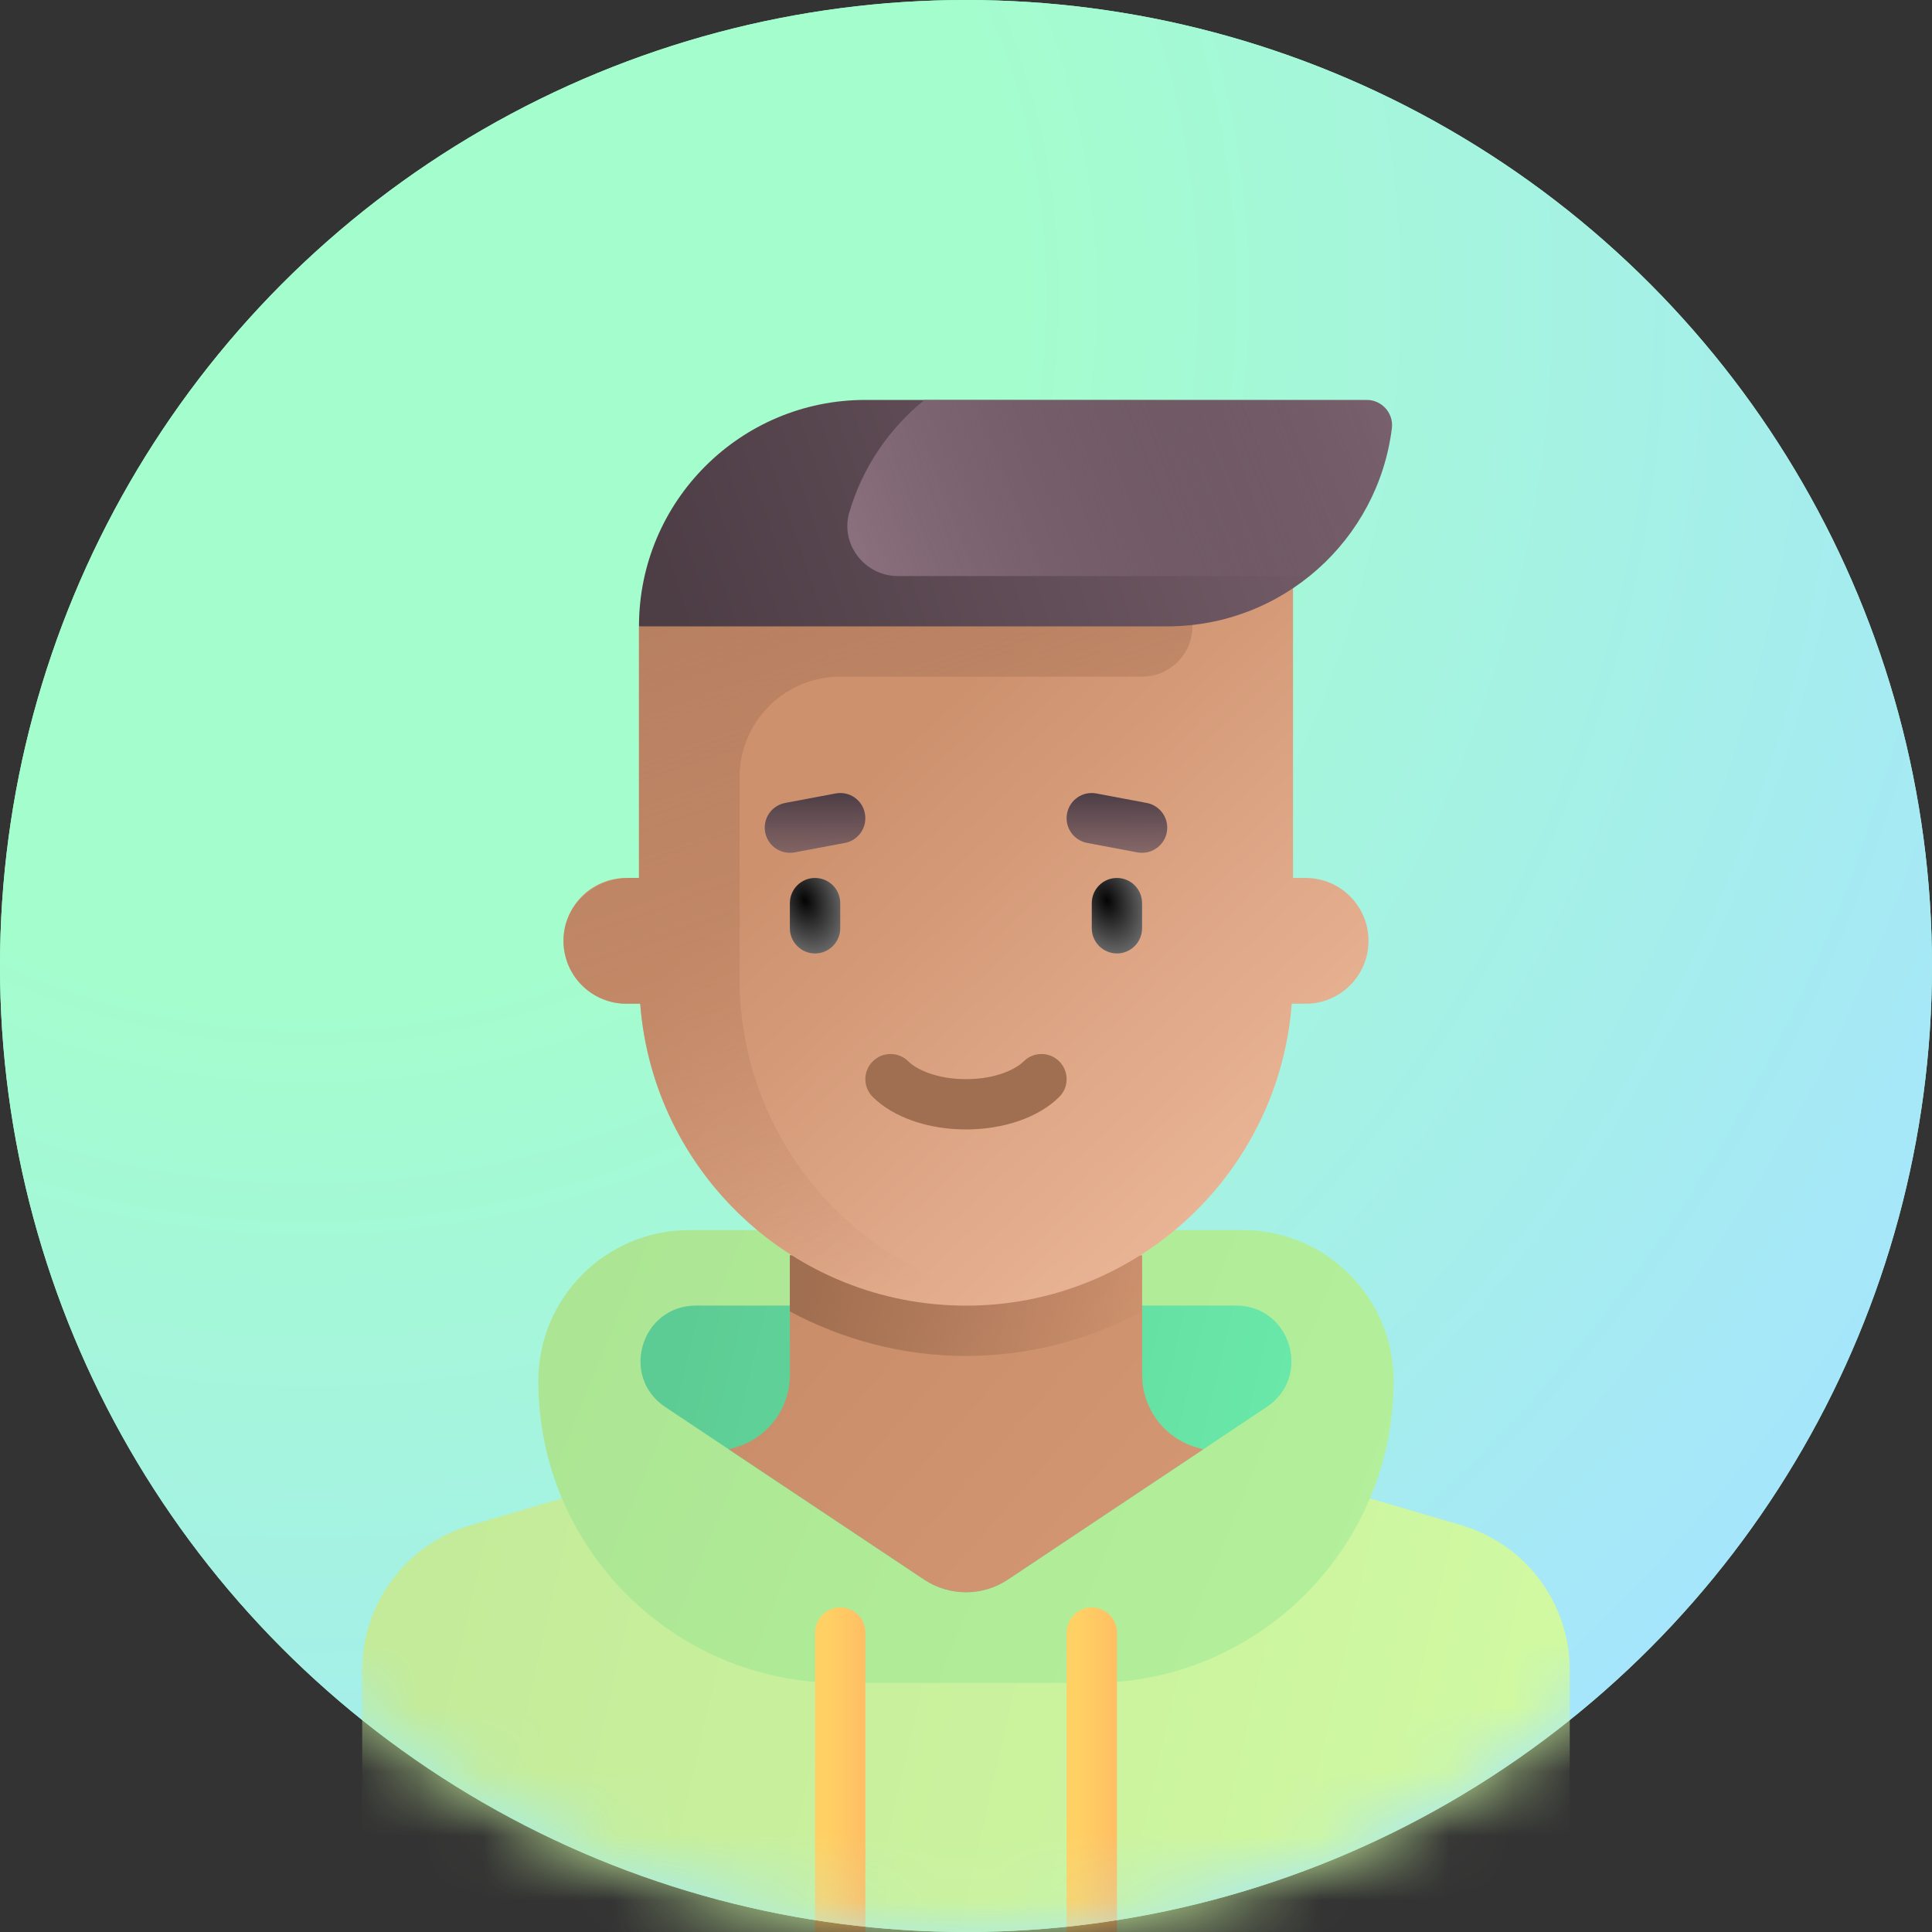 <svg width="30" height="30" viewBox="0 0 30 30" fill="none" xmlns="http://www.w3.org/2000/svg">
<rect x="0" y="0" width="30" height="30" fill="#333333" stroke="none"/>
<ellipse cx="15" cy="15" rx="15" ry="15" fill="#A4FDCD"/>
<ellipse cx="15" cy="15" rx="15" ry="15" fill="url(#paint0_radial_7623_4867)"/>
<mask id="mask0_7623_4867" style="mask-type:alpha" maskUnits="userSpaceOnUse" x="0" y="0" width="30" height="30">
<ellipse cx="15" cy="15" rx="15" ry="15" fill="#C4C4C4"/>
</mask>
<g mask="url(#mask0_7623_4867)">
<path d="M22.692 23.684L18.683 22.505L15.65 24.527C15.256 24.79 14.743 24.79 14.35 24.527L11.316 22.505L7.307 23.684C6.309 23.978 5.624 24.893 5.624 25.933V28.867C5.624 29.514 6.149 30.039 6.796 30.039H23.203C23.85 30.039 24.375 29.514 24.375 28.867V25.933C24.375 24.893 23.69 23.978 22.692 23.684Z" fill="url(#paint1_linear_7623_4867)"/>
<path d="M19.297 19.101H10.703C9.408 19.101 8.359 20.151 8.359 21.445C8.359 24.034 10.458 26.133 13.046 26.133H16.953C19.542 26.133 21.64 24.034 21.64 21.445C21.641 20.151 20.591 19.101 19.297 19.101Z" fill="url(#paint2_linear_7623_4867)"/>
<path d="M19.193 20.273C20.043 20.273 20.377 21.376 19.669 21.848L15.65 24.528C15.256 24.79 14.743 24.79 14.35 24.528L10.33 21.848C9.622 21.376 9.956 20.273 10.807 20.273H19.193Z" fill="url(#paint3_linear_7623_4867)"/>
<path d="M11.317 22.506L14.35 24.528C14.744 24.79 15.256 24.79 15.65 24.528L18.683 22.506H18.683L18.576 22.474C18.077 22.328 17.735 21.87 17.735 21.35V19.492H12.265V21.35C12.265 21.87 11.923 22.328 11.424 22.474L11.317 22.506Z" fill="url(#paint4_linear_7623_4867)"/>
<path d="M12.265 20.364C13.086 20.803 14.017 21.055 15 21.055C15.983 21.055 16.914 20.803 17.734 20.364V19.492H12.265V20.364Z" fill="url(#paint5_linear_7623_4867)"/>
<path d="M20.273 13.633H20.078V8.945L9.922 9.726V13.633H9.726C9.187 13.633 8.75 14.07 8.75 14.609C8.75 15.149 9.187 15.586 9.726 15.586H9.941C10.142 18.207 12.327 20.274 15 20.274C17.673 20.274 19.858 18.207 20.058 15.586H20.274C20.813 15.586 21.25 15.149 21.25 14.609C21.25 14.07 20.813 13.633 20.273 13.633Z" fill="url(#paint6_linear_7623_4867)"/>
<path d="M18.516 9.726V9.335L9.922 9.726V13.632H9.782C9.271 13.632 8.806 14 8.755 14.508C8.696 15.092 9.154 15.585 9.726 15.585H9.941C10.141 18.207 12.327 20.273 15 20.273C15.267 20.273 15.528 20.247 15.784 20.207C13.35 19.831 11.484 17.734 11.484 15.195V12.069C11.484 11.207 12.184 10.507 13.047 10.507H17.734C18.166 10.507 18.516 10.157 18.516 9.726Z" fill="url(#paint7_linear_7623_4867)"/>
<path d="M12.656 14.805C12.44 14.805 12.265 14.63 12.265 14.414V14.024C12.265 13.808 12.44 13.633 12.656 13.633C12.872 13.633 13.047 13.808 13.047 14.024V14.414C13.047 14.63 12.872 14.805 12.656 14.805Z" fill="url(#paint8_radial_7623_4867)"/>
<path d="M17.344 14.805C17.128 14.805 16.953 14.63 16.953 14.414V14.024C16.953 13.808 17.128 13.633 17.344 13.633C17.559 13.633 17.734 13.808 17.734 14.024V14.414C17.734 14.63 17.559 14.805 17.344 14.805Z" fill="url(#paint9_radial_7623_4867)"/>
<path d="M12.265 13.242C12.081 13.242 11.917 13.111 11.882 12.924C11.841 12.712 11.981 12.508 12.193 12.468L12.975 12.321C13.19 12.281 13.391 12.421 13.43 12.633C13.47 12.845 13.331 13.049 13.119 13.089L12.338 13.236C12.313 13.24 12.289 13.242 12.265 13.242Z" fill="url(#paint10_linear_7623_4867)"/>
<path d="M17.735 13.242C17.711 13.242 17.687 13.24 17.662 13.236L16.881 13.089C16.669 13.049 16.529 12.845 16.569 12.633C16.609 12.421 16.81 12.281 17.025 12.321L17.806 12.468C18.018 12.508 18.158 12.712 18.118 12.924C18.083 13.111 17.919 13.242 17.735 13.242Z" fill="url(#paint11_linear_7623_4867)"/>
<path d="M13.437 6.21C11.496 6.21 9.922 7.784 9.922 9.726H18.125C19.918 9.726 21.398 8.384 21.613 6.649C21.642 6.416 21.457 6.21 21.223 6.21C21.223 6.21 13.437 6.21 13.437 6.21Z" fill="url(#paint12_linear_7623_4867)"/>
<path d="M21.223 6.21H14.355C13.805 6.655 13.392 7.26 13.188 7.956C13.043 8.451 13.428 8.945 13.943 8.945H20.329C21.021 8.386 21.499 7.574 21.614 6.647C21.643 6.415 21.457 6.21 21.223 6.21Z" fill="url(#paint13_linear_7623_4867)"/>
<path d="M13.437 30.039H12.656V25.352C12.656 25.136 12.831 24.961 13.046 24.961C13.262 24.961 13.437 25.136 13.437 25.352L13.437 30.039Z" fill="url(#paint14_linear_7623_4867)"/>
<path d="M17.344 30.039H16.562V25.352C16.562 25.136 16.737 24.961 16.953 24.961C17.169 24.961 17.344 25.136 17.344 25.352L17.344 30.039Z" fill="url(#paint15_linear_7623_4867)"/>
<path d="M15 17.538C14.414 17.538 13.873 17.351 13.554 17.035C13.4 16.884 13.398 16.637 13.55 16.483C13.701 16.329 13.949 16.328 14.102 16.479C14.232 16.608 14.546 16.757 15 16.757C15.454 16.757 15.767 16.608 15.898 16.479C16.05 16.328 16.298 16.329 16.45 16.483C16.601 16.637 16.6 16.884 16.446 17.035C16.127 17.351 15.586 17.538 15 17.538Z" fill="#A06E50"/>
</g>
<defs>
<radialGradient id="paint0_radial_7623_4867" cx="0" cy="0" r="1" gradientUnits="userSpaceOnUse" gradientTransform="translate(4.9 4.7) rotate(51.281) scale(30.376 30.376)">
<stop offset="0.36" stop-color="#A4FDCD"/>
<stop offset="1" stop-color="#A6E4FF"/>
</radialGradient>
<linearGradient id="paint1_linear_7623_4867" x1="6.875" y1="24.062" x2="24.687" y2="28.125" gradientUnits="userSpaceOnUse">
<stop stop-color="#C4EB99"/>
<stop offset="1" stop-color="#D1FAA3"/>
</linearGradient>
<linearGradient id="paint2_linear_7623_4867" x1="9.063" y1="20" x2="21.25" y2="25" gradientUnits="userSpaceOnUse">
<stop stop-color="#ACE694"/>
<stop offset="1" stop-color="#B4F09B"/>
</linearGradient>
<linearGradient id="paint3_linear_7623_4867" x1="10.625" y1="20.625" x2="19.687" y2="22.812" gradientUnits="userSpaceOnUse">
<stop stop-color="#5DCC94"/>
<stop offset="1" stop-color="#69E8A9"/>
</linearGradient>
<linearGradient id="paint4_linear_7623_4867" x1="12.5" y1="20" x2="17.813" y2="24.688" gradientUnits="userSpaceOnUse">
<stop stop-color="#C98D69"/>
<stop offset="1" stop-color="#D49774"/>
</linearGradient>
<linearGradient id="paint5_linear_7623_4867" x1="12.5" y1="20" x2="17.813" y2="21.25" gradientUnits="userSpaceOnUse">
<stop stop-color="#A06E50"/>
<stop offset="1" stop-color="#A06E50" stop-opacity="0"/>
</linearGradient>
<linearGradient id="paint6_linear_7623_4867" x1="10" y1="9.688" x2="19.062" y2="19.375" gradientUnits="userSpaceOnUse">
<stop offset="0.308" stop-color="#CD916E"/>
<stop offset="1" stop-color="#EBB798"/>
</linearGradient>
<linearGradient id="paint7_linear_7623_4867" x1="9.688" y1="9.062" x2="13.633" y2="20.273" gradientUnits="userSpaceOnUse">
<stop stop-color="#B67F5F"/>
<stop offset="1" stop-color="#B67F5F" stop-opacity="0"/>
</linearGradient>
<radialGradient id="paint8_radial_7623_4867" cx="0" cy="0" r="1" gradientUnits="userSpaceOnUse" gradientTransform="translate(12.5 13.983) rotate(71.565) scale(0.988 0.659)">
<stop stop-color="#040404"/>
<stop offset="1" stop-color="#767676"/>
</radialGradient>
<radialGradient id="paint9_radial_7623_4867" cx="0" cy="0" r="1" gradientUnits="userSpaceOnUse" gradientTransform="translate(17.188 13.983) rotate(71.565) scale(0.988 0.659)">
<stop stop-color="#040404"/>
<stop offset="1" stop-color="#767676"/>
</radialGradient>
<linearGradient id="paint10_linear_7623_4867" x1="12.656" y1="12.314" x2="12.656" y2="13.242" gradientUnits="userSpaceOnUse">
<stop stop-color="#4C3D45"/>
<stop offset="1" stop-color="#6B5560" stop-opacity="0.76"/>
</linearGradient>
<linearGradient id="paint11_linear_7623_4867" x1="17.344" y1="12.314" x2="17.344" y2="13.242" gradientUnits="userSpaceOnUse">
<stop stop-color="#4C3D45"/>
<stop offset="1" stop-color="#6B5560" stop-opacity="0.76"/>
</linearGradient>
<linearGradient id="paint12_linear_7623_4867" x1="10.203" y1="8.616" x2="21.088" y2="4.878" gradientUnits="userSpaceOnUse">
<stop stop-color="#4D3D45"/>
<stop offset="1" stop-color="#78606C"/>
</linearGradient>
<linearGradient id="paint13_linear_7623_4867" x1="13.267" y1="8.376" x2="21.007" y2="5.368" gradientUnits="userSpaceOnUse">
<stop stop-color="#8A6F7D"/>
<stop offset="1" stop-color="#6E5A64" stop-opacity="0"/>
</linearGradient>
<linearGradient id="paint14_linear_7623_4867" x1="12.812" y1="27.187" x2="13.438" y2="27.187" gradientUnits="userSpaceOnUse">
<stop stop-color="#FFD164"/>
<stop offset="1" stop-color="#FFBE64"/>
</linearGradient>
<linearGradient id="paint15_linear_7623_4867" x1="16.719" y1="27.187" x2="17.344" y2="27.187" gradientUnits="userSpaceOnUse">
<stop stop-color="#FFD164"/>
<stop offset="1" stop-color="#FFBE64"/>
</linearGradient>
</defs>
</svg>
